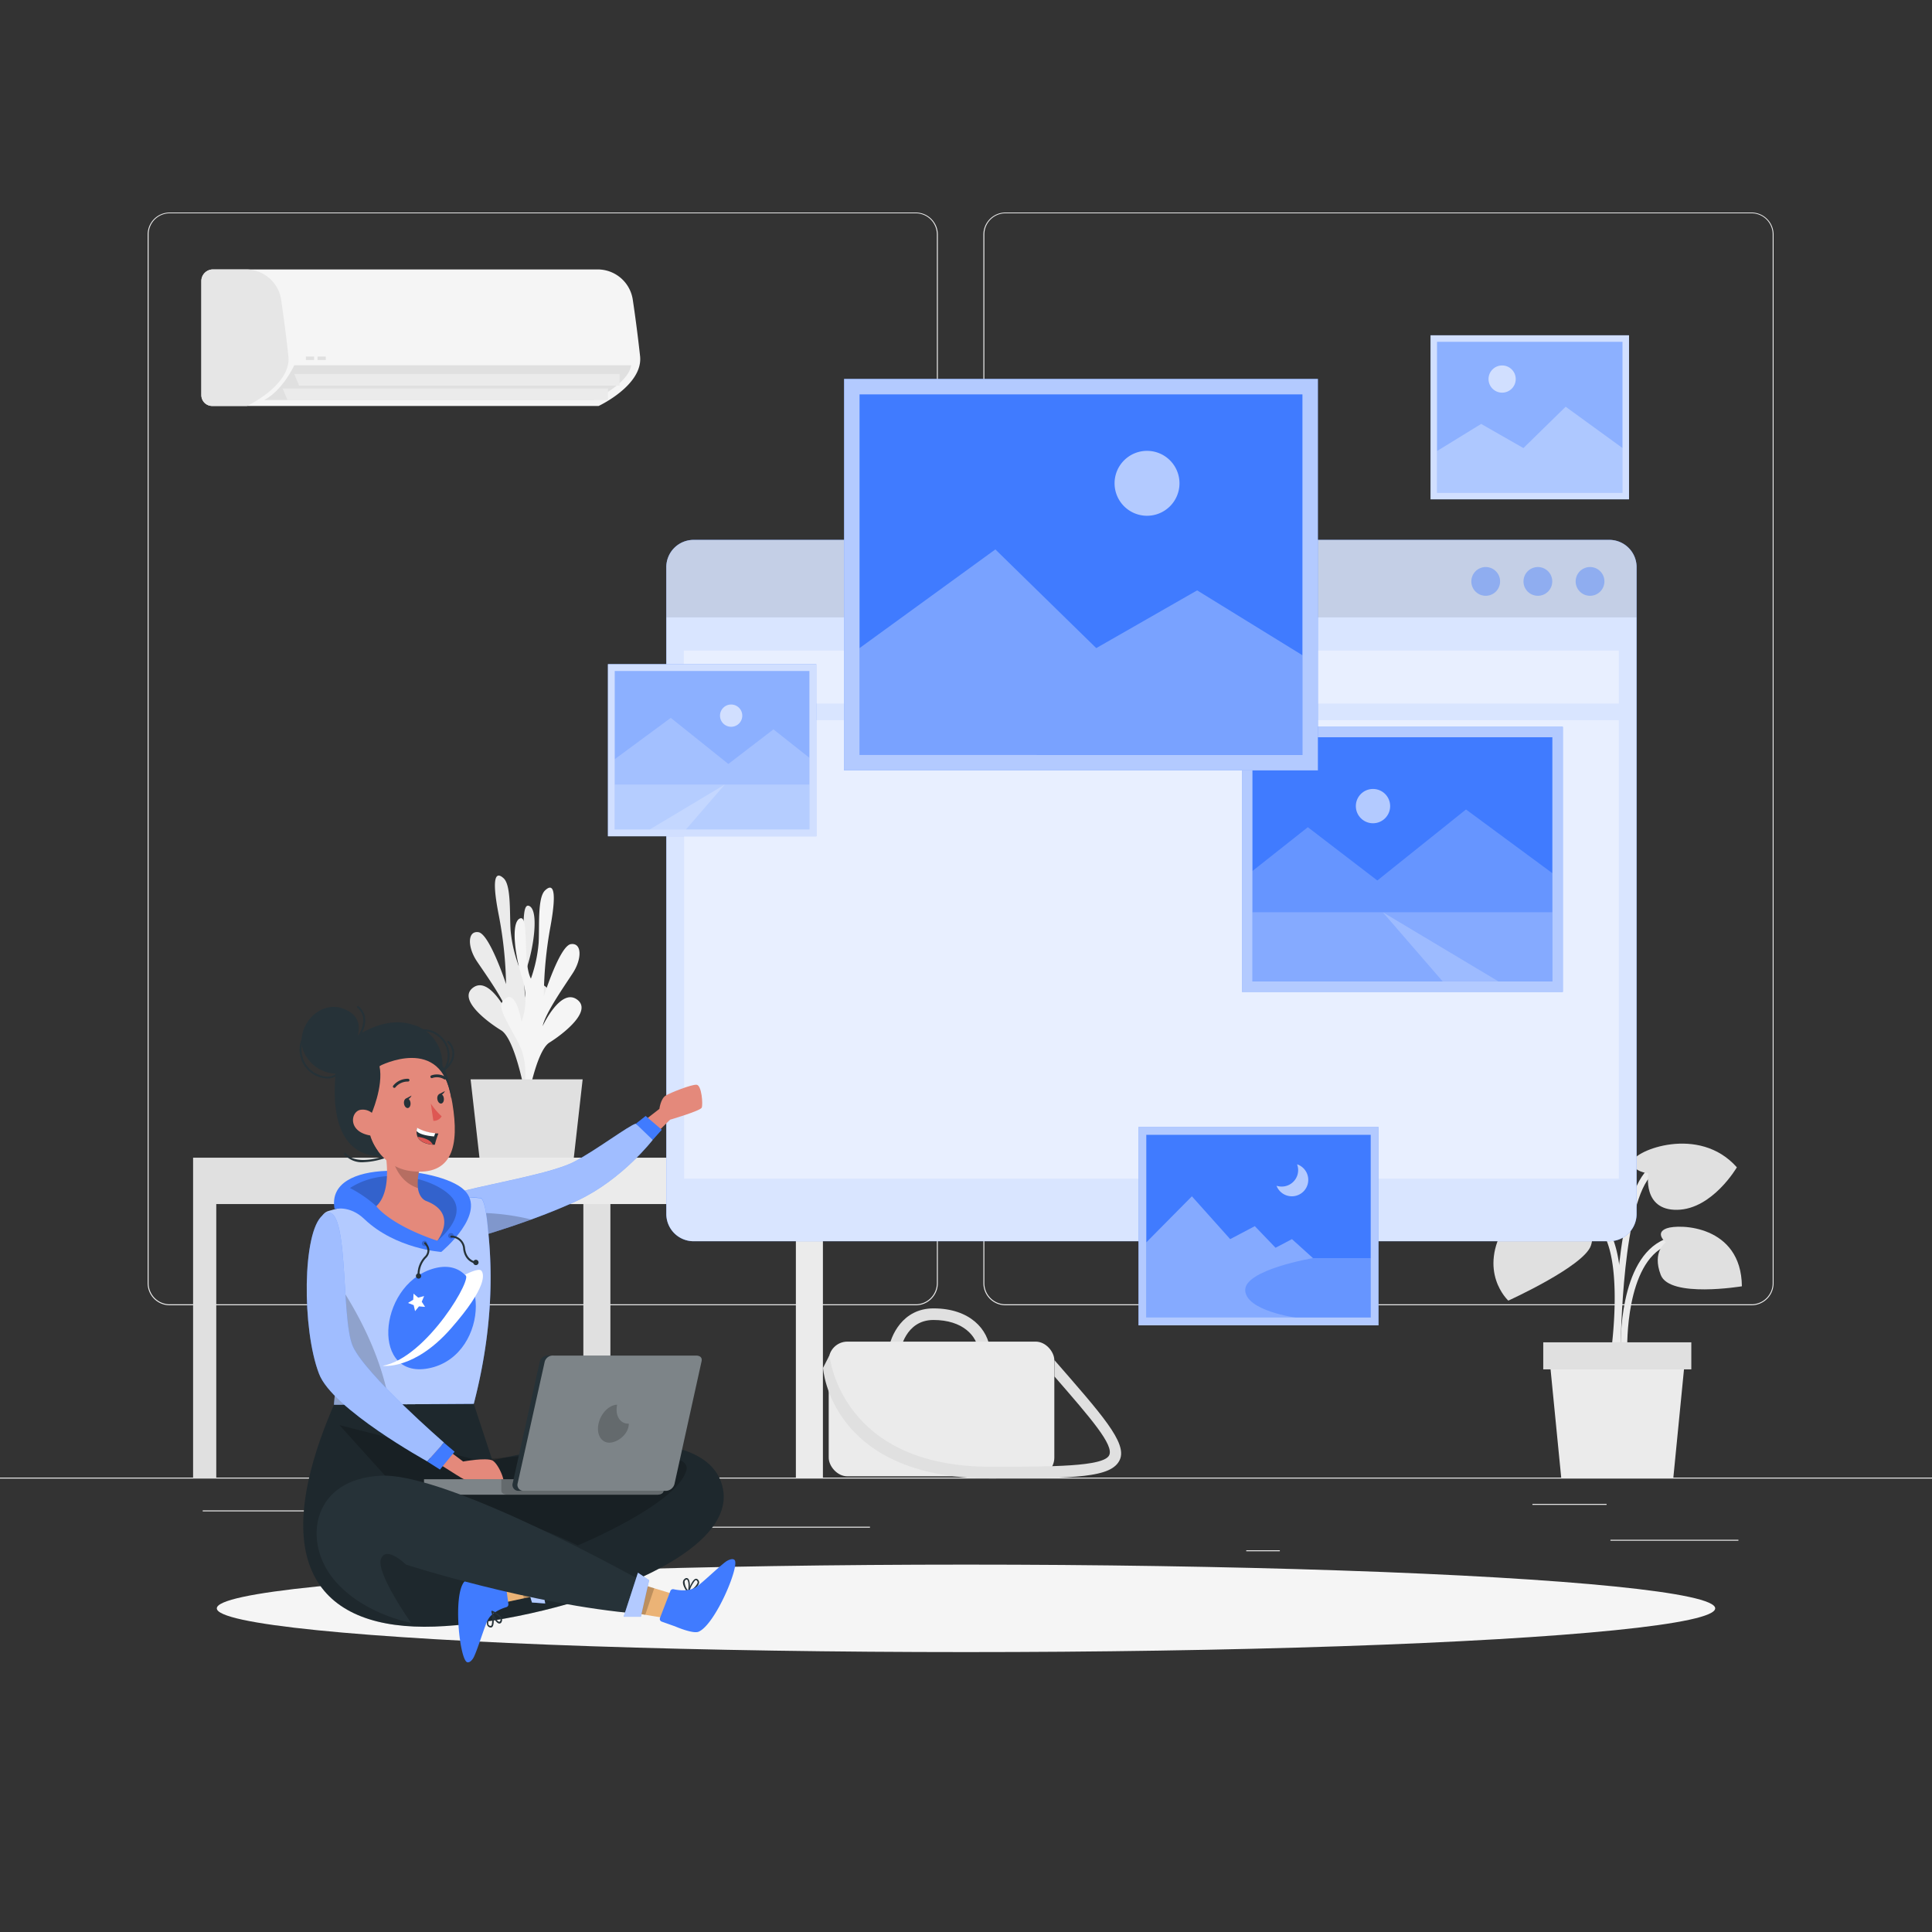 <svg xmlns="http://www.w3.org/2000/svg" viewBox="0 0 500 500"><rect x="0" y="0" width="500" height="500" fill="#333333" stroke="none"/><g id="freepik--background-complete--inject-124"><rect y="382.4" width="500" height="0.25" style="fill:#ebebeb"></rect><rect x="416.78" y="398.49" width="33.12" height="0.25" style="fill:#ebebeb"></rect><rect x="322.53" y="401.21" width="8.69" height="0.25" style="fill:#ebebeb"></rect><rect x="396.59" y="389.21" width="19.19" height="0.25" style="fill:#ebebeb"></rect><rect x="52.46" y="390.89" width="43.19" height="0.25" style="fill:#ebebeb"></rect><rect x="104.56" y="390.89" width="6.33" height="0.25" style="fill:#ebebeb"></rect><rect x="131.47" y="395.11" width="93.68" height="0.25" style="fill:#ebebeb"></rect><path d="M237,337.8H43.91a5.71,5.71,0,0,1-5.7-5.71V60.66A5.71,5.71,0,0,1,43.91,55H237a5.71,5.71,0,0,1,5.71,5.71V332.09A5.71,5.71,0,0,1,237,337.8ZM43.91,55.2a5.46,5.46,0,0,0-5.45,5.46V332.09a5.46,5.46,0,0,0,5.45,5.46H237a5.47,5.47,0,0,0,5.46-5.46V60.66A5.47,5.47,0,0,0,237,55.2Z" style="fill:#ebebeb"></path><path d="M453.31,337.8H260.21a5.72,5.72,0,0,1-5.71-5.71V60.66A5.72,5.72,0,0,1,260.21,55h193.1A5.71,5.71,0,0,1,459,60.66V332.09A5.71,5.71,0,0,1,453.31,337.8ZM260.21,55.2a5.47,5.47,0,0,0-5.46,5.46V332.09a5.47,5.47,0,0,0,5.46,5.46h193.1a5.47,5.47,0,0,0,5.46-5.46V60.66a5.47,5.47,0,0,0-5.46-5.46Z" style="fill:#ebebeb"></path><path d="M418.59,350.26c.15-1,3.65-25.18-3.36-33.51a7.59,7.59,0,0,0-5.82-2.87c-14.16-.33-16.09,11-16.11,11.15l1.67.26c.06-.41,1.74-10,14.39-9.72a5.89,5.89,0,0,1,4.57,2.26c6.53,7.76,3,31.93,3,32.18Z" style="fill:#ebebeb"></path><path d="M419.44,349.16l1.69-.06c0-.22-.56-22.25,10.29-26.8,10.64-4.45,15.43,4.71,15.62,5.1l1.51-.76c-.05-.11-5.67-11-17.78-5.89C418.85,325.74,419.41,348.2,419.44,349.16Z" style="fill:#ebebeb"></path><path d="M419.39,350.89c0-.35.11-35.19,6.9-45.38,6.52-9.79,17-5.18,17.49-5l.69-1.54c-.12-.05-12.26-5.41-19.59,5.58-7.07,10.61-7.17,44.86-7.17,46.31Z" style="fill:#ebebeb"></path><path d="M407.38,314.72s6.18,2.28,4.34,7.65-21.37,14.23-21.37,14.23-8.19-7.5-.67-19.7S407.21,310.87,407.38,314.72Z" style="fill:#e0e0e0"></path><path d="M426.59,303.67s-4.38-.47-4-3.14,17.05-9.55,26.91,1.57c0,0-6.31,10.84-15.43,11S426.59,303.67,426.59,303.67Z" style="fill:#e0e0e0"></path><path d="M431.1,321.52s-3-2.44.24-3.63,19.3-.86,19.46,15c0,0-18.67,3.11-21-2.94S431.1,321.52,431.1,321.52Z" style="fill:#e0e0e0"></path><polygon points="404.06 382.61 433.04 382.61 436.16 350.89 400.94 350.89 404.06 382.61" style="fill:#ebebeb"></polygon><rect x="399.39" y="347.38" width="38.32" height="7" transform="translate(837.1 701.77) rotate(180)" style="fill:#e0e0e0"></rect><path d="M137.45,281.75s-3.61-7.86.51-15.62,5.31-9.58,2.69-11.17-3.83,6.21-3.83,6.21a17.47,17.47,0,0,1-.39-11c1.83-5.61,3-14.75.48-15.73s-.48,11.4-2.64,15.62a36.37,36.37,0,0,1-2.12-9.21c-.3-4.5.17-11.7-1.8-13.54s-3.24-.57-1.3,9.37a103.56,103.56,0,0,1,1.92,18s-4.28-13-7.15-13.43-2.86,3.85-.41,7.51,7.2,10.23,8,13.61c0,0-4.7-9.82-8.92-6.81s3.68,8.94,7.2,11.08,6,15.57,6,15.57Z" style="fill:#ebebeb"></path><path d="M134.6,285s3.51-7.92-.7-15.61-5.43-9.5-2.82-11.13,3.9,6.15,3.9,6.15a17.55,17.55,0,0,0,.26-11c-1.9-5.58-3.15-14.7-.67-15.72s.61,11.39,2.83,15.58a36.67,36.67,0,0,0,2-9.24c.24-4.51-.31-11.69,1.64-13.57s3.23-.62,1.41,9.36a104,104,0,0,0-1.71,18.05s4.12-13.11,7-13.53,2.91,3.8.5,7.5-7.08,10.34-7.81,13.73c0,0,4.58-9.89,8.84-6.94s-3.57,9-7.07,11.18-5.78,15.66-5.78,15.66Z" style="fill:#f5f5f5"></path><polygon points="150.79 279.33 121.79 279.33 124.14 300.09 148.45 300.09 150.79 279.33" style="fill:#e0e0e0"></polygon><polygon points="49.97 299.61 49.97 382.61 55.97 382.61 55.97 311.61 150.97 311.61 150.97 382.61 157.97 382.61 157.97 299.61 49.97 299.61" style="fill:#e0e0e0"></polygon><polygon points="104.97 299.61 104.97 382.61 110.97 382.61 110.97 311.61 205.97 311.61 205.97 382.61 212.97 382.61 212.97 299.61 104.97 299.61" style="fill:#ebebeb"></polygon><path d="M232.93,349.85l-3-.42c.53-3.74,3.66-10.82,11.66-10.82,9.47,0,14.19,5.47,14.66,10.9l-3,.26c-.35-4.06-4.1-8.16-11.67-8.16C234.24,341.61,233,349.52,232.93,349.85Z" style="fill:#e0e0e0"></path><rect x="214.47" y="347.21" width="58.39" height="34.86" rx="4.83" style="fill:#ebebeb"></rect><path d="M256.28,382.61C215,382.61,213,354.3,213,354l1.68-3.28c.07,1.05,3.32,28.87,41.63,28.87,15.77,0,29.38,0,30.76-3,1.21-2.65-4.7-9.46-14.18-20.37V352c12.08,13.91,18.92,21.39,16.91,25.8C287.68,382.43,278.56,382.61,256.28,382.61Z" style="fill:#e0e0e0"></path><path d="M52.11,72.74v29.55a2.81,2.81,0,0,0,3,2.77h99.82s11.54-5.38,10.72-12.9c-.66-6-1.33-10.89-1.89-14.61a9.18,9.18,0,0,0-9.14-7.82H55.11A3,3,0,0,0,52.11,72.74Z" style="fill:#f5f5f5"></path><path d="M52.11,72.74v29.55a2.81,2.81,0,0,0,3,2.77h8.8s11.55-5.38,10.72-12.9c-.65-6-1.33-10.89-1.88-14.61a9.19,9.19,0,0,0-9.14-7.82h-8.5A3,3,0,0,0,52.11,72.74Z" style="fill:#e6e6e6;isolation:isolate"></path><path d="M163.35,94.53H76.16s-2.88,6.39-7.77,9h85.19S162.6,99.42,163.35,94.53Z" style="fill:#e0e0e0"></path><polygon points="157.34 100.55 73.15 100.55 74.41 103.56 157.34 103.56 157.34 100.55" style="fill:#ebebeb"></polygon><polygon points="160.35 96.79 76.16 96.79 77.41 99.8 160.35 99.8 160.35 96.79" style="fill:#ebebeb"></polygon><rect x="79.17" y="92.28" width="2.13" height="0.88" transform="translate(160.46 185.44) rotate(180)" style="fill:#e0e0e0"></rect><rect x="82.17" y="92.28" width="2.13" height="0.88" transform="translate(166.48 185.44) rotate(180)" style="fill:#e0e0e0"></rect></g><g id="freepik--Shadow--inject-124"><ellipse id="freepik--path--inject-124" cx="250" cy="416.24" rx="193.89" ry="11.32" style="fill:#f5f5f5"></ellipse></g><g id="freepik--Screen--inject-124"><path d="M423.55,146.78v167.4a7.05,7.05,0,0,1-7.05,7.05h-237a7.06,7.06,0,0,1-7.06-7.05V146.78a7.06,7.06,0,0,1,7.06-7.06h237A7.06,7.06,0,0,1,423.55,146.78Z" style="fill:#407BFF"></path><path d="M423.55,146.78v167.4a7.05,7.05,0,0,1-7.05,7.05h-237a7.06,7.06,0,0,1-7.06-7.05V146.78a7.06,7.06,0,0,1,7.06-7.06h237A7.06,7.06,0,0,1,423.55,146.78Z" style="fill:#fff;opacity:0.8;isolation:isolate"></path><path d="M423.55,146.78v13H172.46v-13a7.06,7.06,0,0,1,7.06-7.06h237A7.06,7.06,0,0,1,423.55,146.78Z" style="opacity:0.1;isolation:isolate"></path><path d="M415.22,150.46a3.72,3.72,0,1,1-3.71-3.71A3.71,3.71,0,0,1,415.22,150.46Z" style="fill:#407BFF;opacity:0.4"></path><path d="M401.72,150.46a3.72,3.72,0,1,1-3.71-3.71A3.71,3.71,0,0,1,401.72,150.46Z" style="fill:#407BFF;opacity:0.4"></path><path d="M388.22,150.46a3.72,3.72,0,1,1-3.71-3.71A3.71,3.71,0,0,1,388.22,150.46Z" style="fill:#407BFF;opacity:0.4"></path><rect x="176.97" y="168.37" width="241.98" height="13.71" style="fill:#fff;opacity:0.4;isolation:isolate"></rect><rect x="177.06" y="186.38" width="241.89" height="118.66" style="fill:#fff;opacity:0.4;isolation:isolate"></rect></g><g id="freepik--Images--inject-124"><rect x="370.23" y="86.78" width="51.36" height="42.44" transform="translate(791.82 216) rotate(180)" style="fill:#407BFF"></rect><path d="M370.23,86.78v42.44h51.36V86.78Zm1.67,1.68h48v39.08h-48Z" style="fill:#fff;opacity:0.6;isolation:isolate"></path><rect x="370.23" y="86.78" width="51.36" height="42.44" transform="translate(791.82 216) rotate(180)" style="fill:#fff;opacity:0.4;isolation:isolate"></rect><polygon points="419.92 115.96 405.19 105.26 394.26 115.96 383.32 109.71 371.9 116.73 371.9 127.54 419.92 127.54 419.92 115.96" style="fill:#fff;opacity:0.3;isolation:isolate"></polygon><circle cx="388.75" cy="98.1" r="3.52" style="fill:#fff;opacity:0.6;isolation:isolate"></circle><rect x="294.64" y="291.67" width="62.12" height="51.33" style="fill:#407BFF"></rect><path d="M294.64,291.67V343h62.12V291.67Zm60.1,49.3H296.66V293.69h58.08Z" style="fill:#fff;opacity:0.6;isolation:isolate"></path><polygon points="296.67 321.53 308.46 309.61 318.37 320.69 324.74 317.33 330.11 322.93 334.36 320.69 339.79 325.6 354.74 325.6 354.74 340.97 296.67 340.97 296.67 321.53" style="fill:#fff;opacity:0.2;isolation:isolate"></polygon><path d="M335.68,301.31a4.25,4.25,0,0,1-4,5.77,4.1,4.1,0,0,1-1.32-.21,4.25,4.25,0,1,0,5.29-5.56Z" style="fill:#fff;opacity:0.6;isolation:isolate"></path><path d="M335.36,341h-38.7V321.53l11.8-11.92,9.91,11.08,6.38-3.36,5.36,5.59,4.25-2.23,5.43,4.91s-17.7,3-17.53,8.32S335.36,341,335.36,341Z" style="fill:#fff;opacity:0.2;isolation:isolate"></path><rect x="321.42" y="188.09" width="83.03" height="68.61" style="fill:#407BFF"></rect><path d="M321.42,188.09V256.7h83V188.09ZM401.75,254H324.13V190.8h77.62Z" style="fill:#fff;opacity:0.6;isolation:isolate"></path><polygon points="324.13 225.42 338.47 214.08 356.45 227.87 379.4 209.49 401.75 225.98 401.75 253.99 324.13 253.99 324.13 225.42" style="fill:#fff;opacity:0.2;isolation:isolate"></polygon><rect x="324.13" y="236.09" width="77.61" height="17.9" style="fill:#fff;opacity:0.2;isolation:isolate"></rect><polygon points="357.87 236.09 373.36 253.99 387.8 253.99 357.87 236.09" style="fill:#fff;opacity:0.2;isolation:isolate"></polygon><circle cx="355.33" cy="208.62" r="4.44" style="fill:#fff;opacity:0.6;isolation:isolate"></circle><rect x="157.33" y="171.89" width="53.9" height="44.54" transform="translate(368.57 388.31) rotate(180)" style="fill:#407BFF"></rect><path d="M157.33,171.89v44.54h53.91V171.89Zm1.76,1.76h50.39v41H159.09Z" style="fill:#fff;opacity:0.6;isolation:isolate"></path><rect x="157.33" y="171.89" width="53.9" height="44.54" transform="translate(368.57 388.31) rotate(180)" style="fill:#fff;opacity:0.4;isolation:isolate"></rect><polygon points="209.48 196.12 200.17 188.76 188.5 197.71 173.6 185.78 159.09 196.48 159.09 214.67 209.48 214.67 209.48 196.12" style="fill:#fff;opacity:0.2;isolation:isolate"></polygon><rect x="159.09" y="203.04" width="50.39" height="11.62" style="fill:#fff;opacity:0.2;isolation:isolate"></rect><polygon points="187.57 203.04 177.52 214.67 168.14 214.67 187.57 203.04" style="fill:#fff;opacity:0.2;isolation:isolate"></polygon><path d="M186.34,185.21a2.88,2.88,0,1,0,2.88-2.88A2.88,2.88,0,0,0,186.34,185.21Z" style="fill:#fff;opacity:0.6;isolation:isolate"></path><rect x="218.45" y="98.06" width="122.62" height="101.32" style="fill:#407BFF"></rect><path d="M218.45,98.06V199.38H341.07V98.06Zm118.62,97.32H222.45V102.06H337.07Z" style="fill:#fff;opacity:0.6;isolation:isolate"></path><polygon points="222.45 167.73 257.6 142.19 283.71 167.73 309.82 152.79 337.07 169.58 337.07 195.38 222.45 195.38 222.45 167.73" style="fill:#fff;opacity:0.3;isolation:isolate"></polygon><path d="M305.25,125.08a8.4,8.4,0,1,1-8.4-8.4A8.4,8.4,0,0,1,305.25,125.08Z" style="fill:#fff;opacity:0.6;isolation:isolate"></path></g><g id="freepik--Character--inject-124"><path d="M164.65,291.64l6-4.66s.32-2.65,1.63-3.44,6.69-2.91,8-2.81,1.69,5.12,1.32,5.94-8.19,3.11-8.19,3.11l-7.23,7.14Z" style="fill:#e4897b"></path><path d="M119.93,308.2c9-2.24,23.08-4.66,28.58-7.5s14.35-9.52,16.05-9.9c0,0,3.3,2.29,4.36,4.21,0,0-7.82,10.18-19.26,15.6s-26.55,9.68-26.55,9.68Z" style="fill:#407BFF"></path><path d="M168.92,295s-7.82,10.19-19.26,15.61c-3.88,1.83-8.19,3.55-12.19,5-7.77,2.83-14.36,4.69-14.36,4.69l-1.68-6.38-1.5-5.71c9-2.25,23.08-4.66,28.57-7.5s14.36-9.52,16.06-9.9C164.56,290.8,167.87,293.09,168.92,295Z" style="fill:#fff;opacity:0.5;isolation:isolate"></path><polygon points="164.56 290.81 167.1 288.81 171.27 292.38 168.92 295.01 164.56 290.81" style="fill:#407BFF"></polygon><path d="M137.47,315.6c-7.77,2.83-14.36,4.69-14.36,4.69l-1.68-6.38A59.93,59.93,0,0,1,137.47,315.6Z" style="opacity:0.2;isolation:isolate"></path><path d="M122.61,363.31l4.81,14.63c14.83-3.45,53.36-10.7,59.2,5.61,7.25,20.26-45.17,36.42-74.19,37.41s-44.33-15.13-26-57.42Z" style="fill:#263238"></path><path d="M122.61,363.31l4.81,14.63c14.83-3.45,53.36-10.7,59.2,5.61,7.25,20.26-45.17,36.42-74.19,37.41s-44.33-15.13-26-57.42Z" style="opacity:0.2;isolation:isolate"></path><path d="M178.22,412.19a.18.18,0,0,1-.22,0A.15.15,0,0,1,178,412c.1-.32,1.06-3.11,2-3.4a.6.6,0,0,1,.58.17,1,1,0,0,1,.34.93A2.47,2.47,0,0,1,180,411,9.92,9.92,0,0,1,178.22,412.19Zm.25-.53a4.15,4.15,0,0,0,2.06-2,.62.62,0,0,0-.24-.64.21.21,0,0,0-.23-.07.61.61,0,0,0-.22.13A8,8,0,0,0,178.47,411.66Z" style="fill:#263238"></path><path d="M178.16,412.23a.18.18,0,0,1-.18-.05c-.09-.08-1.43-1.77-1.21-2.91a1.07,1.07,0,0,1,.47-.7.62.62,0,0,1,.77-.07c.7.49.62,2.75.27,3.61l0,.09A.17.17,0,0,1,178.16,412.23Zm-.76-3.31a.68.68,0,0,0-.23.4,3.9,3.9,0,0,0,.9,2.33c.22-1,.15-2.56-.26-2.84-.05,0-.13-.09-.34.05l-.07.06Z" style="fill:#263238"></path><path d="M127.21,417a.17.17,0,0,1,.19-.09.15.15,0,0,1,.14.13c.07.33.58,3.23-.13,4a.58.58,0,0,1-.59.13,1,1,0,0,1-.75-.65,2.56,2.56,0,0,1,.16-1.59A10.59,10.59,0,0,1,127.21,417Zm0,.59a4.1,4.1,0,0,0-.84,2.74.62.62,0,0,0,.52.44.21.21,0,0,0,.23-.05.64.64,0,0,0,.14-.22A8.13,8.13,0,0,0,127.25,417.54Z" style="fill:#263238"></path><polygon points="146.2 402.27 134.27 406.52 128.53 408.56 130 414.83 135.56 413.65 149.12 410.76 146.2 402.27" style="fill:#ebb376"></polygon><path d="M131.57,415.13l-1-7.4a.73.73,0,0,0-.85-.63l-3.65.61s-5,.46-6,1.74c-2.88,3.72-1.08,20.15.84,20.73.71.21,1.45-.76,1.76-1.42,1-2.12,2.68-7.66,3.51-9.41,1-2.05,3.65-3.06,4.85-3.42A.73.73,0,0,0,131.57,415.13Z" style="fill:#407BFF"></path><path d="M127.24,416.89a.16.16,0,0,1,.18,0c.12,0,2.11.86,2.47,2a1.07,1.07,0,0,1-.07.84.62.62,0,0,1-.64.44c-.85-.1-1.87-2.12-2-3l0-.08A.16.16,0,0,1,127.24,416.89Zm2.27,2.53a.66.66,0,0,0,0-.46c-.23-.7-1.34-1.33-1.91-1.6.27.95,1.1,2.3,1.6,2.35,0,0,.16,0,.27-.21l0-.08Z" style="fill:#263238"></path><polygon points="146.2 402.27 134.27 406.52 135.56 413.65 149.12 410.76 146.2 402.27" style="opacity:0.2;isolation:isolate"></polygon><polygon points="137.67 414.72 141.1 414.97 138.81 403.16 134.91 405.31 137.67 414.72" style="fill:#407BFF"></polygon><polygon points="137.67 414.72 141.1 414.97 138.81 403.16 134.91 405.31 137.67 414.72" style="fill:#fff;opacity:0.6;isolation:isolate"></polygon><path d="M87.88,368.83l17.87,19.82s19.77-.44,43.77,11.3c0,0,25.76-10.64,28.13-19.48s-54.07-2.59-54.07-2.59Z" style="opacity:0.2;isolation:isolate"></path><path d="M84.23,320.35c3.19,9.58,3.34,31.23,2.21,43.19l36.17-.23c6.22-23.86,4.12-40.6,3.59-46.19-.66-6.8-1.71-7.06-1.71-7.06s-7.38-.72-13.8-.67A105.35,105.35,0,0,0,95.87,311a99.18,99.18,0,0,0-10.8,2.43,2.87,2.87,0,0,0-1.93,3.69C83.52,318.19,83.89,319.29,84.23,320.35Z" style="fill:#407BFF"></path><path d="M122.61,363.31l-21.81.14-14.36.09a180.13,180.13,0,0,0-.29-33.47,51.43,51.43,0,0,0-1.92-9.72c-.34-1.06-.71-2.16-1.09-3.28a2.87,2.87,0,0,1,1.93-3.69A99.18,99.18,0,0,1,95.87,311a105.35,105.35,0,0,1,14.82-1.56c6.42-.05,13.8.67,13.8.67s1.05.26,1.71,7.06C126.73,322.71,128.83,339.45,122.61,363.31Z" style="fill:#fff;opacity:0.6;isolation:isolate"></path><path d="M111.83,328.41c15-4.7,15.27,21.89-.3,25.58S97.58,332.89,111.83,328.41Z" style="fill:#407BFF"></path><path d="M120.3,329.92c2.71-.06-9.82,21.57-21.29,23.55,0,0,8.12,1.23,17.67-9.63s8.61-14.19,7.88-15S120.3,329.92,120.3,329.92Z" style="fill:#fff"></path><polygon points="107.03 334.79 108.23 335.83 109.76 335.42 109.15 336.89 110.01 338.22 108.43 338.09 107.42 339.32 107.06 337.77 105.58 337.2 106.94 336.38 107.03 334.79" style="fill:#fff"></polygon><path d="M86.44,363.54a180.13,180.13,0,0,0-.29-33.47c4.45,6.32,12.28,19.07,14.65,33.38Z" style="opacity:0.2;isolation:isolate"></path><path d="M110,376.49s9,5.88,10.06,6.34,7.73,2.1,9.65,2-.65-6.1-2.3-6.88-7.55.29-7.55.29l-7-5.26Z" style="fill:#e4897b"></path><path d="M171.74,382.83v2.94c0,.75-.89,1.06-1.64,1.06H111.4c-.76,0-1.66-.31-1.66-1.06v-2.94Z" style="fill:#263238"></path><path d="M171.74,382.83v2.94c0,.75-.89,1.06-1.64,1.06H111.4c-.76,0-1.66-.31-1.66-1.06v-2.94Z" style="fill:#fff;opacity:0.4;isolation:isolate"></path><path d="M171.74,382.83v2.94c0,.75-.89,1.06-1.64,1.06H131.38c-.75,0-1.64-.31-1.64-1.06v-2.94Z" style="opacity:0.2;isolation:isolate"></path><path d="M181.56,352.33l-7,31.7a2.38,2.38,0,0,1-2.27,1.8H134.13a1.54,1.54,0,0,1-1.44-2l7-31.46a2.19,2.19,0,0,1,2.27-1.55h38.18C181.14,350.83,181.79,351.29,181.56,352.33Z" style="fill:#263238"></path><path d="M181.56,352.33l-7,31.7a2.38,2.38,0,0,1-2.27,1.8H135.42a1.54,1.54,0,0,1-1.44-2l7-31.46a2.18,2.18,0,0,1,2.27-1.55h36.88C181.14,350.83,181.79,351.29,181.56,352.33Z" style="fill:#fff;opacity:0.4;isolation:isolate"></path><path d="M162.74,368.44h0c0,2.71-2.91,4.92-5.05,4.92s-3.39-2.21-2.79-4.92,2.73-4.83,4.82-4.91c-.61,2.71.7,4.91,2.82,4.91Z" style="opacity:0.2;isolation:isolate"></path><polygon points="154.49 415.85 166.99 417.91 173 418.9 174.75 412.69 169.32 411.04 156.06 407.01 154.49 415.85" style="fill:#ebb376"></polygon><path d="M173.52,411.68l-2.7,7a.74.74,0,0,0,.44,1l3.49,1.24s4.58,2,6.06,1.36c4.32-1.86,10.7-17.11,9.3-18.55-.52-.52-1.64,0-2.23.4-1.87,1.38-6,5.4-7.63,6.53-1.84,1.32-4.66.91-5.89.64A.75.75,0,0,0,173.52,411.68Z" style="fill:#407BFF"></path><polygon points="154.49 415.85 166.99 417.91 169.32 411.04 156.06 407.01 154.49 415.85" style="opacity:0.2;isolation:isolate"></polygon><path d="M167.17,409.75s-51-28.66-68.57-27.84-20.12,16.32-12.87,26S106.39,420,106.39,420s-9.12-12.89-7.8-16.52,6.48,1.44,6.48,1.44,32.07,10.35,60.12,12.73Z" style="fill:#263238"></path><polygon points="167.99 408.96 165.1 407.02 161.4 418.41 165.85 418.41 167.99 408.96" style="fill:#407BFF"></polygon><polygon points="167.99 408.96 165.1 407.02 161.4 418.41 165.85 418.41 167.99 408.96" style="fill:#fff;opacity:0.6;isolation:isolate"></polygon><path d="M92.68,312.27c-1.84,2.63,20.78,6.86,20.78,6.86s13.24-8.59-2.22-9.93C108.09,308.92,95.59,308.14,92.68,312.27Z" style="fill:#e4897b"></path><path d="M114.2,324s12.19-10.06,5.88-16.08-36-8.71-33.49,5c0,0,3.82-1.13,7.68,2.55C102.4,323.25,114.2,324,114.2,324Z" style="fill:#407BFF"></path><path d="M113.18,321.11s6.9-5.36,4.47-10.19-16.79-10.12-27.08-3.46a32,32,0,0,1,6.82,4.7C101.47,315.65,113.18,321.11,113.18,321.11Z" style="opacity:0.2;isolation:isolate"></path><path d="M97.39,312.16s3.31,4.73,15.79,8.95c0,0,5.56-7.07-2.89-10.3,0,0-1.76-.55-2.14-3.35a13.58,13.58,0,0,1,.75-5.83c.09-.3.2-.62.31-.94l-10.28-6.43S102.55,307.29,97.39,312.16Z" style="fill:#e4897b"></path><path d="M101.24,298s.55,7.35,6.91,9.47a13.58,13.58,0,0,1,.75-5.83C105.15,299.65,101.24,298,101.24,298Z" style="opacity:0.2;isolation:isolate"></path><path d="M94.11,300.77a6,6,0,0,1-5-2,.25.25,0,0,1,0-.35.24.24,0,0,1,.35,0c2.81,3.66,10.77.55,10.85.52a.25.25,0,0,1,.33.14.24.24,0,0,1-.14.32A19.65,19.65,0,0,1,94.11,300.77Z" style="fill:#263238"></path><path d="M114.71,277.42a.27.27,0,0,1-.16-.06.25.25,0,0,1,0-.35,6.17,6.17,0,0,0-.49-8.18c-3.8-4.05-9.47-.61-9.53-.58a.25.25,0,1,1-.26-.42c.06,0,6.08-3.69,10.16.66a6.75,6.75,0,0,1,.51,8.83A.28.28,0,0,1,114.71,277.42Z" style="fill:#263238"></path><path d="M114.3,277.72a.26.26,0,0,1-.21-.11.25.25,0,0,1,.07-.34s2.61-1.78,2.9-4.15a4.1,4.1,0,0,0-1.22-3.3.25.25,0,0,1,0-.36.26.26,0,0,1,.36,0,4.6,4.6,0,0,1,1.35,3.7c-.32,2.6-3,4.42-3.12,4.5A.23.23,0,0,1,114.3,277.72Z" style="fill:#263238"></path><path d="M114.42,276.47a10.48,10.48,0,0,0-7.91-11.37c-9.17-2.77-18.63,6.34-18.63,6.34s-7.12,29.36,12.59,27.78S114.42,276.47,114.42,276.47Z" style="fill:#263238"></path><path d="M104,273.39c8.48-.79,11.64,3.49,13.08,12.18,1.8,10.86.11,18.85-10.72,17.51C91.6,301.26,89.85,274.71,104,273.39Z" style="fill:#e4897b"></path><path d="M111.5,285.61a18.21,18.21,0,0,0,2.8,3.29,2.35,2.35,0,0,1-2.15,1.17Z" style="fill:#de5753"></path><path d="M106.24,285.4c.08.7-.23,1.31-.69,1.36s-.91-.46-1-1.16.23-1.3.69-1.36S106.16,284.71,106.24,285.4Z" style="fill:#263238"></path><path d="M105.07,284.3l1.44-.77S105.9,284.89,105.07,284.3Z" style="fill:#263238"></path><path d="M114.87,284.25c.08.69-.22,1.3-.69,1.35s-.9-.46-1-1.16.23-1.3.7-1.36S114.79,283.55,114.87,284.25Z" style="fill:#263238"></path><path d="M113.7,283.14l1.44-.77S114.54,283.73,113.7,283.14Z" style="fill:#263238"></path><path d="M102.05,281.54a.36.36,0,0,1-.2-.06.35.35,0,0,1-.1-.5,4.77,4.77,0,0,1,3.87-1.79.36.36,0,0,1,.35.37.39.39,0,0,1-.37.35,4.12,4.12,0,0,0-3.25,1.47A.35.35,0,0,1,102.05,281.54Z" style="fill:#263238"></path><path d="M115.19,279.36a.47.47,0,0,1-.17,0,3.64,3.64,0,0,0-3.12-.38.36.36,0,0,1-.31-.65,4.31,4.31,0,0,1,3.77.39.35.35,0,0,1,.15.49A.36.36,0,0,1,115.19,279.36Z" style="fill:#263238"></path><path d="M96,288.56s3.32-7.34,2.21-12.67c0,0,16.18-8.44,18.61,8.55,0,0,.22-15.31-14.4-14.28s-12.56,22.36-4.43,28C98,298.18,94,293.16,96,288.56Z" style="fill:#263238"></path><path d="M97.57,290.23a3.75,3.75,0,0,0-4.33-3c-2.6.53-3.35,6.05,3.31,6.73C97.51,294,98,293.07,97.57,290.23Z" style="fill:#e4897b"></path><path d="M113.46,293.35a21.51,21.51,0,0,0-.92,2.9l-.54,0c-2.43-.21-3.48-1.11-3.92-2a3.08,3.08,0,0,1-.26-1.46,3.15,3.15,0,0,1,.14-.84,11.36,11.36,0,0,0,4.68,1.39C113.14,293.33,113.46,293.35,113.46,293.35Z" style="fill:#263238"></path><path d="M112.64,293.26l-.3.85c-2.28-.2-3.87-.65-4.52-1.4a3.15,3.15,0,0,1,.14-.84A11.36,11.36,0,0,0,112.64,293.26Z" style="fill:#fff"></path><path d="M112,296.21c-2.43-.21-3.48-1.11-3.92-2a7.73,7.73,0,0,1,2.65.77A2.92,2.92,0,0,1,112,296.21Z" style="fill:#de5753"></path><path d="M91.67,270.11s4.08-6.49-2.85-9.07-13.64,6.35-9.49,12.52a9.53,9.53,0,0,0,10.78,3.91Z" style="fill:#263238"></path><path d="M92.12,269.48a.22.22,0,0,1-.16-.05.24.24,0,0,1,0-.35c.18-.21,4.2-5.19.49-8.3a.25.25,0,0,1,0-.35.24.24,0,0,1,.35,0c4.1,3.42-.38,8.94-.42,9A.25.25,0,0,1,92.12,269.48Z" style="fill:#263238"></path><path d="M84.69,279.12a7.45,7.45,0,0,1-7-8.95c.43-2.19,1.78-3.62,3.62-3.82a.24.24,0,0,1,.28.22.25.25,0,0,1-.22.27c-1.62.18-2.81,1.46-3.19,3.43a7,7,0,0,0,3.28,7.39c4.55,2.44,6.22-.49,6.28-.61a.25.25,0,0,1,.34-.1.24.24,0,0,1,.1.33A4,4,0,0,1,84.69,279.12Z" style="fill:#263238"></path><path d="M110.56,321.79a.69.69,0,1,1-.68-.68A.69.69,0,0,1,110.56,321.79Z" style="opacity:0.2;isolation:isolate"></path><path d="M117.44,319.81a.68.68,0,0,1-.68.69.69.69,0,1,1,0-1.37A.68.68,0,0,1,117.44,319.81Z" style="opacity:0.2;isolation:isolate"></path><path d="M123.85,326.71a.69.69,0,1,1-.69-.68A.69.69,0,0,1,123.85,326.71Z" style="fill:#263238"></path><path d="M109,330.23a.68.68,0,1,1-.68-.68A.68.68,0,0,1,109,330.23Z" style="fill:#263238"></path><path d="M123,327h0s-2.67-.36-3.13-3.77a3.05,3.05,0,0,0-3.06-2.95c-.14,0-.26-.1-.26-.24a.24.24,0,0,1,.24-.26,3.59,3.59,0,0,1,3.58,3.38c.4,3,2.67,3.34,2.69,3.35a.25.25,0,0,1,.22.27A.26.26,0,0,1,123,327Z" style="fill:#263238"></path><path d="M108.32,330.23a.25.25,0,0,1-.25-.24,6.63,6.63,0,0,1,1.79-4.74,2.27,2.27,0,0,0,.77-1.63,2.71,2.71,0,0,0-.76-1.67.25.25,0,1,1,.34-.36,3.09,3.09,0,0,1,.92,2,2.78,2.78,0,0,1-.91,2,6.19,6.19,0,0,0-1.65,4.35.26.26,0,0,1-.23.27Z" style="fill:#263238"></path><path d="M83.52,314.5c7.17-5.76,4.45,26.65,7.83,34s23.54,24.83,23.54,24.83l-4.33,4.86s-24.6-13.57-28-22.67C78.13,344,78.22,318.74,83.52,314.5Z" style="fill:#407BFF"></path><path d="M83.52,314.5c7.17-5.76,4.45,26.65,7.83,34s23.54,24.83,23.54,24.83l-4.33,4.86s-24.6-13.57-28-22.67C78.13,344,78.22,318.74,83.52,314.5Z" style="fill:#fff;opacity:0.5;isolation:isolate"></path><polygon points="114.89 373.37 117.65 375.7 113.86 380.32 110.56 378.23 114.89 373.37" style="fill:#407BFF"></polygon></g></svg>